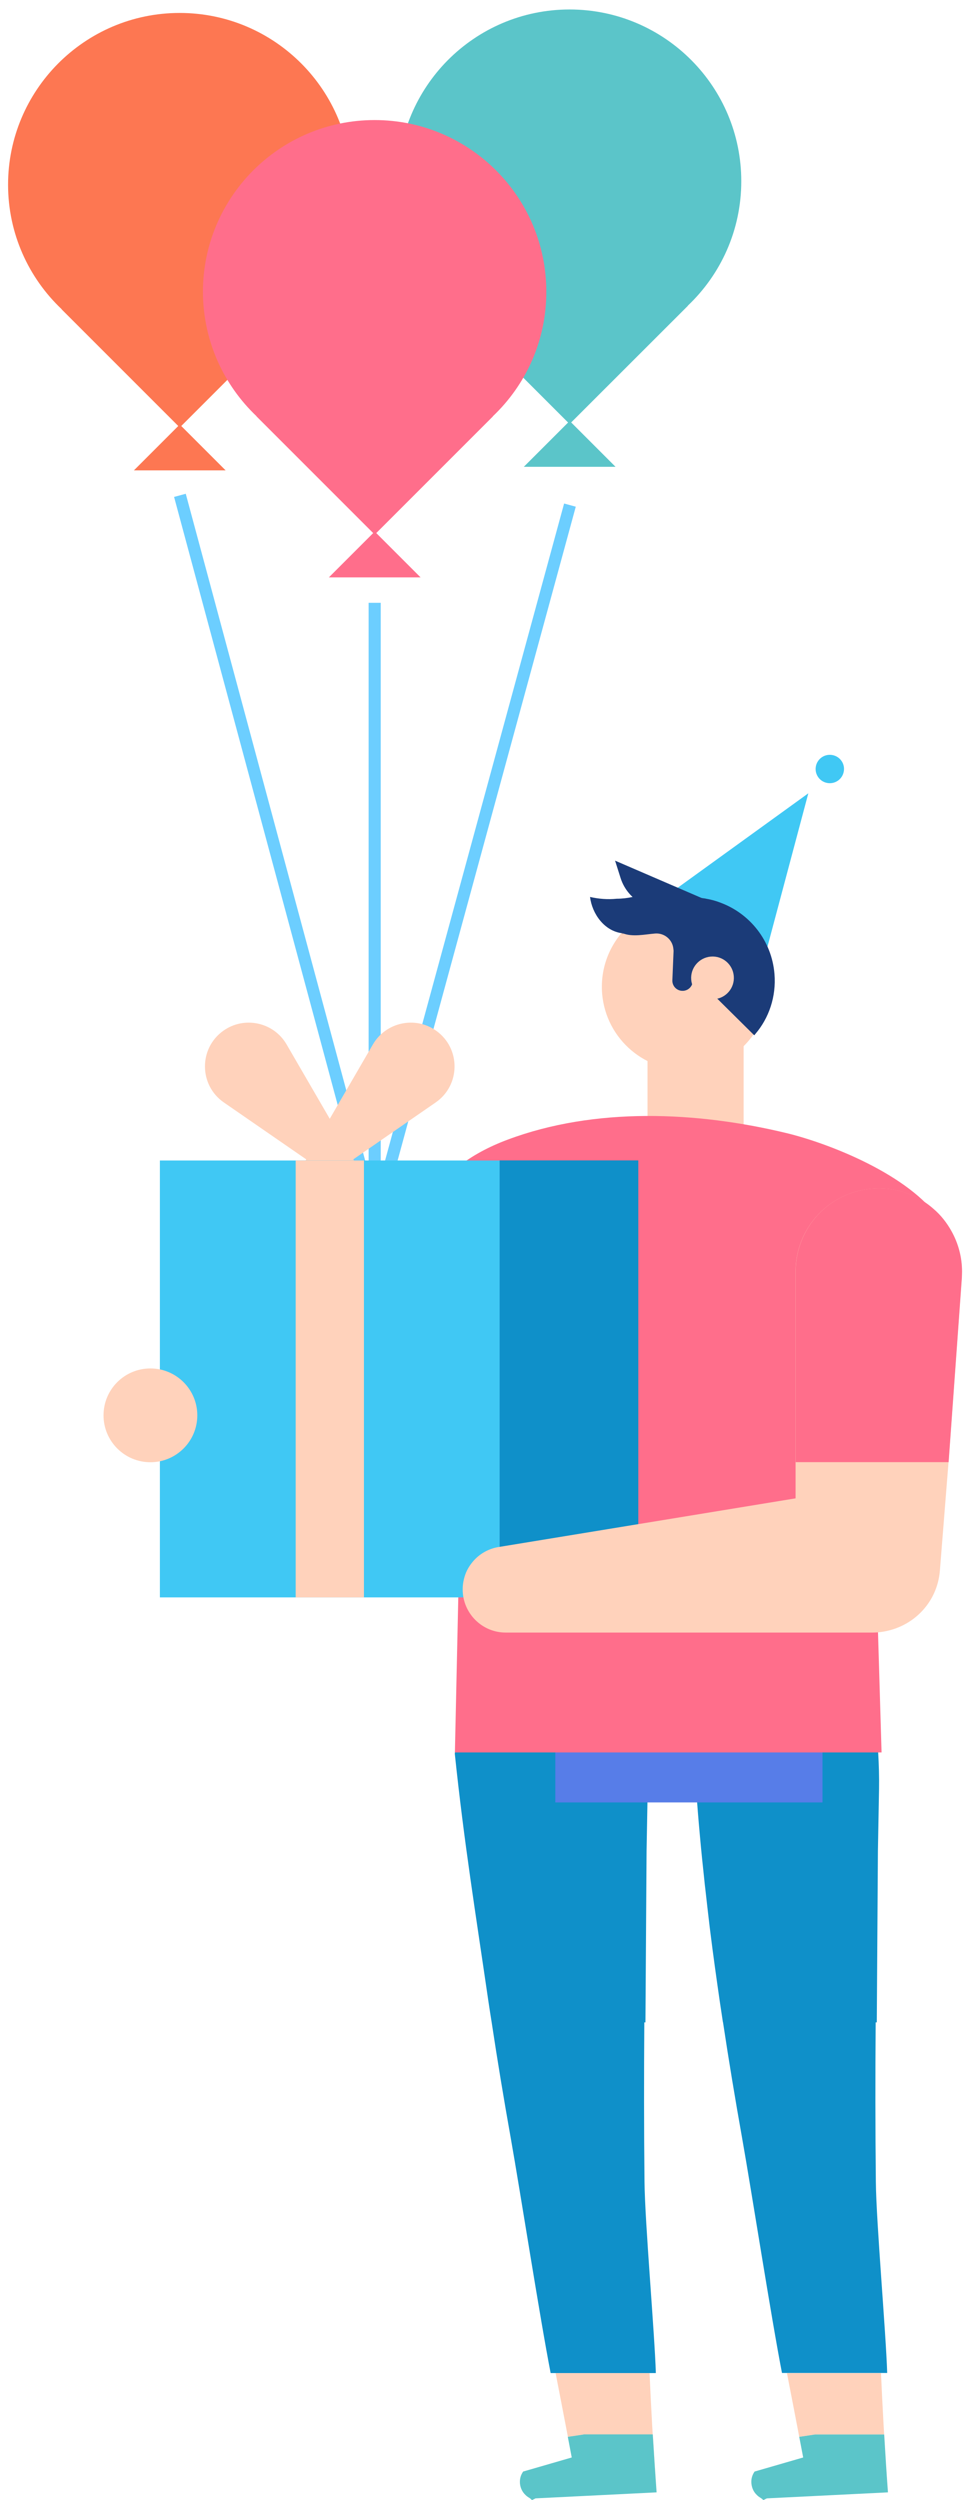 <?xml version="1.0" encoding="utf-8"?>
<!-- Generator: Adobe Illustrator 24.0.1, SVG Export Plug-In . SVG Version: 6.00 Build 0)  -->
<svg version="1.1" id="圖層_1" xmlns="http://www.w3.org/2000/svg" xmlns:xlink="http://www.w3.org/1999/xlink" x="0px" y="0px"
	 viewBox="0 0 103.44 266.55" style="enable-background:new 0 0 103.44 266.55;" xml:space="preserve">
<style type="text/css">
	.st0{fill:#FD7752;}
	.st1{fill:#5BC5C9;}
	.st2{fill:#6CCEFF;}
	.st3{fill:#FF6E8B;}
	.st4{fill:#40C8F4;}
	.st5{fill:#FFD2BB;}
	.st6{fill:#0F90C9;}
	.st7{fill:#577DE8;}
	.st8{fill:#1B3B78;}
</style>
<g>
	<g>
		<g>
			<path class="st0" d="M6.58,32.97L6.58,32.97l-0.02,0l12.61,12.61l12.61-12.61h-0.02l0,0c3.52-3.34,5.71-8.05,5.71-13.28
				c0-5.02-2.02-9.57-5.3-12.88c-3.32-3.35-7.92-5.43-13.01-5.43S9.48,3.46,6.16,6.81c-3.27,3.31-5.3,7.86-5.3,12.88
				C0.86,24.92,3.06,29.64,6.58,32.97z"/>
		</g>
		<g>
			<polygon class="st0" points="14.28,50.15 19.17,45.26 24.06,50.15 			"/>
		</g>
		<g>
			<path class="st1" d="M48.15,32.6L48.15,32.6l-0.02,0l12.61,12.61L73.36,32.6l-0.02,0l0,0c3.52-3.34,5.71-8.05,5.71-13.28
				c0-5.02-2.02-9.57-5.3-12.88c-3.32-3.35-7.92-5.43-13.01-5.43s-9.69,2.08-13.01,5.43c-3.27,3.31-5.3,7.86-5.3,12.88
				C42.44,24.55,44.64,29.26,48.15,32.6z"/>
		</g>
		<g>
			<polygon class="st1" points="55.86,49.77 60.75,44.88 65.64,49.77 			"/>
		</g>
		<g>
			<g>
				
					<rect x="10.81" y="91.36" transform="matrix(0.263 -0.965 0.965 0.263 -51.648 116.4)" class="st2" width="79.08" height="1.29"/>
			</g>
		</g>
		<g>
			<path class="st3" d="M27.36,44.38L27.36,44.38l-0.02,0L39.96,57l12.61-12.61h-0.02l0,0c3.52-3.34,5.71-8.05,5.71-13.28
				c0-5.02-2.02-9.57-5.3-12.88c-3.32-3.35-7.92-5.43-13.01-5.43s-9.69,2.08-13.01,5.43c-3.27,3.31-5.3,7.86-5.3,12.88
				C21.65,36.33,23.85,41.05,27.36,44.38z"/>
		</g>
		<g>
			<polygon class="st3" points="35.07,61.56 39.96,56.67 44.85,61.56 			"/>
		</g>
		<g>
			<g>
				<rect x="39.31" y="64.27" class="st2" width="1.29" height="65.88"/>
			</g>
		</g>
		<g>
			<g>
				
					<rect x="28.92" y="51.43" transform="matrix(0.966 -0.26 0.26 0.966 -22.745 10.818)" class="st2" width="1.29" height="80.09"/>
			</g>
		</g>
	</g>
	<g id="XMLID_68_">
		<g id="侹禖嶱鼨懧鎀_1_2_">
			<polygon class="st4" points="71.55,95.17 86.2,84.58 81.28,103.05 			"/>
			<path class="st4" d="M89.99,82.19c-0.11,0.83-0.87,1.41-1.7,1.3c-0.83-0.11-1.41-0.87-1.3-1.7c0.11-0.83,0.87-1.41,1.7-1.3
				C89.52,80.6,90.11,81.36,89.99,82.19z"/>
		</g>
		<g>
			<path class="st5" d="M41.04,129.4l-17.17-11.86c-2.66-1.84-2.69-5.76-0.06-7.64l0,0c2.24-1.6,5.37-0.92,6.75,1.45L41.04,129.4z"
				/>
			<path class="st5" d="M29.29,129.4l17.17-11.86c2.66-1.84,2.69-5.76,0.06-7.64l0,0c-2.24-1.6-5.37-0.92-6.75,1.45L29.29,129.4z"/>
		</g>
		<g>
			<g>
				<g>
					<g>
						<g>
							<g>
								<g>
									<g>
										<path class="st5" d="M94.29,259.56c0.12,2.06,0.26,4.13,0.41,6.18h0c-0.18-2.42-0.34-4.85-0.48-7.29
											c-0.1-1.8-0.19-3.61-0.27-5.43H83.92c0.44,2.26,0.88,4.53,1.31,6.79l0,0c0.55-0.08,1.11-0.17,1.68-0.25H94.29z"/>
									</g>
								</g>
							</g>
						</g>
					</g>
				</g>
			</g>
			<g>
				<g>
					<g>
						<g>
							<g>
								<g>
									<g>
										<path class="st5" d="M80.47,263.51l5.18-1.5l0,0L80.47,263.51c-0.07,0.1-0.13,0.2-0.18,0.31
											c-0.11,0.25-0.16,0.51-0.17,0.78c0-0.26,0.05-0.53,0.17-0.78C80.35,263.71,80.4,263.6,80.47,263.51z"/>
									</g>
								</g>
							</g>
						</g>
					</g>
				</g>
			</g>
			<g>
				<g>
					<g>
						<g>
							<g>
								<g>
									<g>
										<path class="st5" d="M80.74,266.03c-0.21-0.19-0.36-0.42-0.47-0.67C80.38,265.61,80.53,265.85,80.74,266.03
											c0.1,0.1,0.2,0.17,0.32,0.25c0.11,0.07,0.18,0.12,0.23,0.16c-0.05-0.04-0.12-0.09-0.23-0.16
											C80.94,266.21,80.83,266.13,80.74,266.03z"/>
									</g>
								</g>
							</g>
						</g>
					</g>
				</g>
			</g>
			<g>
				<g>
					<g>
						<g>
							<g>
								<g>
									<g>
										<path class="st6" d="M94.61,253.02c-0.13-4.29-1.17-16.09-1.21-20.4c-0.06-5.65-0.06-11.32-0.02-17h0.12l0.12-18.27
											c0.04-2.2,0.08-4.4,0.12-6.6c0.09-5.2-0.83-10.38-0.75-15.55c-1.02,0.01-1.03,0.05-2.04,0.14
											c-0.82,0.07-1.64,0.17-2.45,0.31c-0.11,0.02-1.46,0.37-1.42,0.33c-1.09,0.36-2.14,0.79-3.19,1.25
											c-0.1,0.04-0.18,0.08-0.25,0.1c-0.06,0.05-0.14,0.1-0.23,0.17c-0.42,0.3-0.87,0.56-1.3,0.85
											c-2.65,1.82-5.15,3.83-7.68,5.78c0.05,0.23,0.09,0.46,0.11,0.69c0.11,1-0.04,2.32-0.45,3.48
											c0.02,0.28,0.03,0.55,0.05,0.83c0.03,0.48,0.06,0.96,0.09,1.44c0.11,1.72,0.25,3.45,0.41,5.18
											c0.14,1.57,0.3,3.14,0.47,4.7c0.03,0.3,0.06,0.61,0.1,0.91c0.15,1.36,0.31,2.72,0.47,4.09c0.02,0.16,0.04,0.32,0.06,0.48
											c0.31,2.5,0.66,4.99,1.02,7.48c0.11,0.73,0.22,1.46,0.33,2.19h0.01c0.62,4.11,1.3,8.21,2.03,12.31
											c1.04,5.87,3.12,19.23,4.26,25.09h0.5h10.02H94.61z"/>
									</g>
								</g>
							</g>
						</g>
					</g>
				</g>
			</g>
			<g>
				<g>
					<g>
						<g>
							<g>
								<g>
									<g>
										<path class="st1" d="M94.29,259.56h-7.38c-0.56,0.08-1.12,0.17-1.68,0.25l0,0c0.14,0.73,0.28,1.46,0.42,2.2l0,0l-5.18,1.5
											c-0.07,0.1-0.13,0.2-0.18,0.31c-0.11,0.25-0.17,0.51-0.17,0.78c0,0.26,0.05,0.52,0.15,0.77c0.1,0.25,0.26,0.48,0.47,0.67
											c0.1,0.1,0.2,0.17,0.31,0.24c0.11,0.07,0.18,0.12,0.23,0.16c0.19,0.16,0.04,0.14,0.5-0.07l12.91-0.64l0,0
											C94.54,263.69,94.41,261.62,94.29,259.56z"/>
									</g>
								</g>
							</g>
						</g>
					</g>
				</g>
			</g>
			<g>
				<g>
					<g>
						<g>
							<g>
								<g>
									<g>
										<path class="st5" d="M69.54,258.45c-0.1-1.8-0.19-3.61-0.27-5.43H59.25c0.44,2.26,0.88,4.53,1.31,6.79l0,0
											c0.55-0.08,1.11-0.17,1.68-0.25h7.38c0.12,2.06,0.26,4.13,0.41,6.18h0C69.84,263.32,69.68,260.88,69.54,258.45z"/>
									</g>
								</g>
							</g>
						</g>
					</g>
				</g>
			</g>
			<g>
				<g>
					<g>
						<g>
							<g>
								<g>
									<g>
										<path class="st5" d="M55.8,263.51l5.18-1.5l0,0L55.8,263.51c-0.07,0.1-0.13,0.2-0.18,0.31c-0.12,0.25-0.17,0.52-0.17,0.79
											c0-0.27,0.05-0.54,0.17-0.79C55.67,263.71,55.73,263.6,55.8,263.51z"/>
									</g>
								</g>
							</g>
						</g>
					</g>
				</g>
			</g>
			<g>
				<g>
					<g>
						<g>
							<g>
								<g>
									<g>
										<path class="st5" d="M56.06,266.03c-0.21-0.19-0.36-0.42-0.47-0.67C55.7,265.61,55.85,265.85,56.06,266.03
											c0.1,0.1,0.2,0.17,0.32,0.25c0.12,0.07,0.19,0.12,0.24,0.17c-0.05-0.04-0.12-0.1-0.24-0.17
											C56.26,266.21,56.16,266.13,56.06,266.03z"/>
									</g>
								</g>
							</g>
						</g>
					</g>
				</g>
			</g>
			<g>
				<g>
					<g>
						<g>
							<g>
								<g>
									<g>
										<path class="st6" d="M69.94,253.02c-0.13-4.29-1.17-16.09-1.21-20.4c-0.06-5.65-0.06-11.32-0.02-17h0.12l0.12-18.27
											c0.04-2.2,0.08-4.4,0.12-6.6c0.09-5.2,0.19-10.4,0.27-15.57c-1.02,0.01-2.05,0.07-3.07,0.16
											c-0.82,0.07-1.64,0.17-2.45,0.31c-0.11,0.02-1.46,0.37-1.42,0.33c-1.09,0.36-2.14,0.79-3.19,1.25
											c-0.1,0.04-0.18,0.08-0.25,0.1c-0.06,0.05-0.14,0.1-0.23,0.17c-0.42,0.3-0.87,0.56-1.3,0.85
											c-2.65,1.82-4.66-1.31-7.19,0.65c0.05,0.23-1.76,7.75-1.74,7.98c1,9.55,2.2,16.9,3.59,26.44
											c0.11,0.73,0.22,1.46,0.34,2.19c0.62,4.11,1.3,8.21,2.03,12.31c1.04,5.87,3.12,19.23,4.26,25.09h0.5h10.02H69.94z"/>
									</g>
								</g>
							</g>
						</g>
					</g>
				</g>
			</g>
			<g>
				<g>
					<g>
						<g>
							<g>
								<g>
									<g>
										<path class="st1" d="M62.23,259.56c-0.56,0.08-1.12,0.17-1.68,0.25l0,0c0.14,0.73,0.28,1.46,0.42,2.2l0,0l-5.18,1.5
											c-0.07,0.1-0.13,0.2-0.18,0.31c-0.12,0.25-0.17,0.52-0.17,0.79c0,0.26,0.05,0.51,0.15,0.75c0.1,0.25,0.26,0.48,0.47,0.67
											c0.1,0.1,0.2,0.17,0.31,0.24c0.12,0.07,0.19,0.12,0.24,0.17c0.18,0.16,0.04,0.14,0.5-0.07l12.91-0.64l0,0
											c-0.15-2.05-0.28-4.11-0.41-6.18H62.23z"/>
									</g>
								</g>
							</g>
						</g>
					</g>
				</g>
			</g>
		</g>
		<g>
			<g>
				<g>
					<g>
						<g>
							<g>
								<g>
									<rect x="59.22" y="177.23" class="st7" width="28.49" height="14.94"/>
								</g>
							</g>
						</g>
					</g>
				</g>
			</g>
		</g>
		<g>
			<g>
				<g>
					<g>
						<g>
							<g>
								<g>
									<polygon class="st5" points="69.05,108.02 69.05,121.71 79.3,121.71 79.3,111.49 									"/>
								</g>
							</g>
						</g>
					</g>
				</g>
			</g>
		</g>
		<g>
			<g>
				<g>
					<g>
						<g>
							<g>
								<g>
									<path class="st3" d="M49.37,148.16H36.14l0.01-0.03c3.34-8.12,5.76-17.87,12.33-23.44c0.13-0.11,0.27-0.22,0.4-0.31
										c1.48-1.18,3.25-2.12,5.22-2.86c9.35-3.51,20.21-3.02,29.78-0.71c4.43,1.07,13.12,4.41,16.39,9.31
										c0.26,0.39,0.5,0.76,0.73,1.11c-0.37,0.3-0.76,0.58-1.11,0.9c-0.14,0.13-0.27,0.27-0.41,0.4c-0.4-0.37-0.71-0.62-0.85-0.66
										c0.22,0.28,0.43,0.57,0.63,0.87c-2.19,2.24-3.74,5.37-3.33,8.54c0.11,0.82,0.34,1.6,0.66,2.32
										c-1.5,1.95-2.72,4.17-3.59,6.47l-0.07,0.01l0,0.17c-0.57,1.56-1,3.15-1.2,4.74c-0.18,1.42,0.45,2.74,1.45,3.75l0.39,13.29
										l0.44,14.81h-45.5l0.41-18.76L49.37,148.16z"/>
								</g>
							</g>
						</g>
					</g>
				</g>
			</g>
		</g>
		<g>
			<g>
				<g>
					<g>
						<g>
							<g>
								<g>
									<path class="st5" d="M40.56,148.13l-0.01,0.03l-10.91-19.13c-0.85-1.49-2.62-2.27-4.24-1.74c-0.11,0.04-0.23,0.07-0.35,0.1
										c-0.62,0.16-1.23,0.37-1.84,0.59c-0.27,0.1-0.44,0.15-0.57,0.19c-0.03,0.03-0.06,0.06-0.12,0.1
										c-0.01,0.01-0.02,0.01-0.02,0.02c-1.36,1.06-1.85,2.89-1.12,4.45l14.44,30.78c1.34,2.86,5.21,3.36,7.23,0.93l10.72-16.3
										L40.56,148.13z"/>
								</g>
							</g>
						</g>
					</g>
				</g>
			</g>
		</g>
		<g>
			<g>
				<g>
					<g>
						<g>
							<g>
								<path class="st5" d="M64.21,105.93c0.4,4.89,4.69,8.53,9.59,8.13c1.94-0.16,3.69-0.94,5.07-2.12
									c0.36-0.31,0.7-0.66,1.01-1.03c1.45-1.72,2.25-4.01,2.05-6.43c-0.29-3.55-2.63-6.44-5.76-7.6c-0.51-0.2-1.04-0.34-1.58-0.43
									l-0.02-0.01c-0.72-0.12-1.46-0.15-2.22-0.09c-0.19,0.02-0.38,0.04-0.56,0.07c-1.56,0.23-2.97,0.85-4.15,1.76
									C65.34,99.95,63.96,102.82,64.21,105.93z"/>
							</g>
						</g>
					</g>
				</g>
			</g>
		</g>
		<g>
			<g>
				<g>
					<g>
						<g>
							<g>
								<g>
									<path class="st8" d="M82.59,103.84c-0.29-3.55-2.63-6.44-5.76-7.6c-0.51-0.2-1.04-0.34-1.58-0.43l-0.02-0.01
										c-0.12-0.02-0.24-0.03-0.36-0.05c-1.27-0.24-2.61-0.28-3.93-0.34c-0.46-0.02-0.89-0.22-1.21-0.52
										c-0.2,0.09-0.4,0.18-0.6,0.25c-1.08,0.4-2.21,0.68-3.36,0.68c-0.98,0.1-1.93,0.02-2.85-0.19c0.22,1.8,1.52,3.63,3.42,3.87
										c-0.02-0.01,0-0.02,0.08,0.01c1.06,0.41,2.34,0.11,3.44,0.02c0.99-0.08,1.87,0.66,1.95,1.65l0.02,0.19l-0.13,3.14
										c-0.03,0.63,0.49,1.16,1.13,1.13c0.44-0.01,0.82-0.29,0.98-0.7l0.05-0.12c0.02,0,0.02-0.06,0.02-0.06l0.24-0.63l6.31,6.25
										c0.04-0.04,0.08-0.08,0.12-0.14C81.99,108.56,82.79,106.27,82.59,103.84z"/>
								</g>
							</g>
						</g>
					</g>
				</g>
			</g>
			<g>
				<g>
					<g>
						<g>
							<g>
								<g>
									<path class="st8" d="M66.33,99.52c0.03,0,0.05,0.01,0.08,0.01C66.59,99.67,66.37,99.56,66.33,99.52z"/>
								</g>
							</g>
						</g>
					</g>
				</g>
			</g>
		</g>
		<g>
			<g>
				<g>
					<g>
						<g>
							<g>
								<path class="st5" d="M73.71,104.45c0.1,1.25,1.2,2.19,2.46,2.08c1.25-0.1,2.19-1.2,2.08-2.46c-0.1-1.25-1.2-2.19-2.46-2.08
									C74.54,102.1,73.61,103.2,73.71,104.45z"/>
							</g>
						</g>
					</g>
				</g>
			</g>
		</g>
		<g>
			<rect x="17.05" y="123.73" class="st4" width="36.24" height="46.58"/>
			<rect x="53.28" y="123.72" class="st6" width="14.79" height="46.58"/>
		</g>
		<g>
			<g>
				<g>
					<path class="st8" d="M74.86,95.76l-9.27-4l0.59,1.86c0.8,2.5,3.48,3.86,5.97,3.04L74.86,95.76z"/>
				</g>
			</g>
		</g>
		<rect x="31.53" y="123.73" class="st5" width="7.28" height="46.58"/>
		<g>
			<path class="st5" d="M49.34,169.46c0,2.54,2.06,4.6,4.58,4.6h39.15c0.18,0,0.35-0.01,0.53-0.02c3.61-0.32,6.36-3.09,6.63-6.6
				l0.92-11.54l1.41-19.62c0.01-0.26,0.02-0.49,0.02-0.72c0-1.49-0.39-2.97-1.12-4.28c-0.5-0.9-1.14-1.72-1.93-2.39
				c-1.25-1.11-2.82-1.83-4.49-2.09c-2.56-0.37-5.16,0.36-7.12,2.05c-1.96,1.68-3.08,4.14-3.08,6.72v24.18l-31.67,5.19
				c-1.06,0.17-2.04,0.72-2.74,1.55c-0.36,0.43-0.63,0.88-0.8,1.35C49.43,168.4,49.34,168.93,49.34,169.46z"/>
			<path class="st3" d="M84.85,135.57v20.32h16.31l1.41-19.62c0.01-0.26,0.02-0.49,0.02-0.72c0-1.49-0.39-2.97-1.12-4.28
				c-0.5-0.9-1.14-1.72-1.93-2.39c-1.25-1.11-2.82-1.83-4.49-2.09c-2.56-0.37-5.16,0.36-7.12,2.05
				C85.97,130.53,84.85,132.99,84.85,135.57z"/>
		</g>
		<path class="st5" d="M11.04,150.9c0,2.76,2.24,5,5,5c2.76,0,5-2.24,5-5c0-2.76-2.24-5-5-5C13.28,145.9,11.04,148.13,11.04,150.9z"
			/>
	</g>
</g>
</svg>
